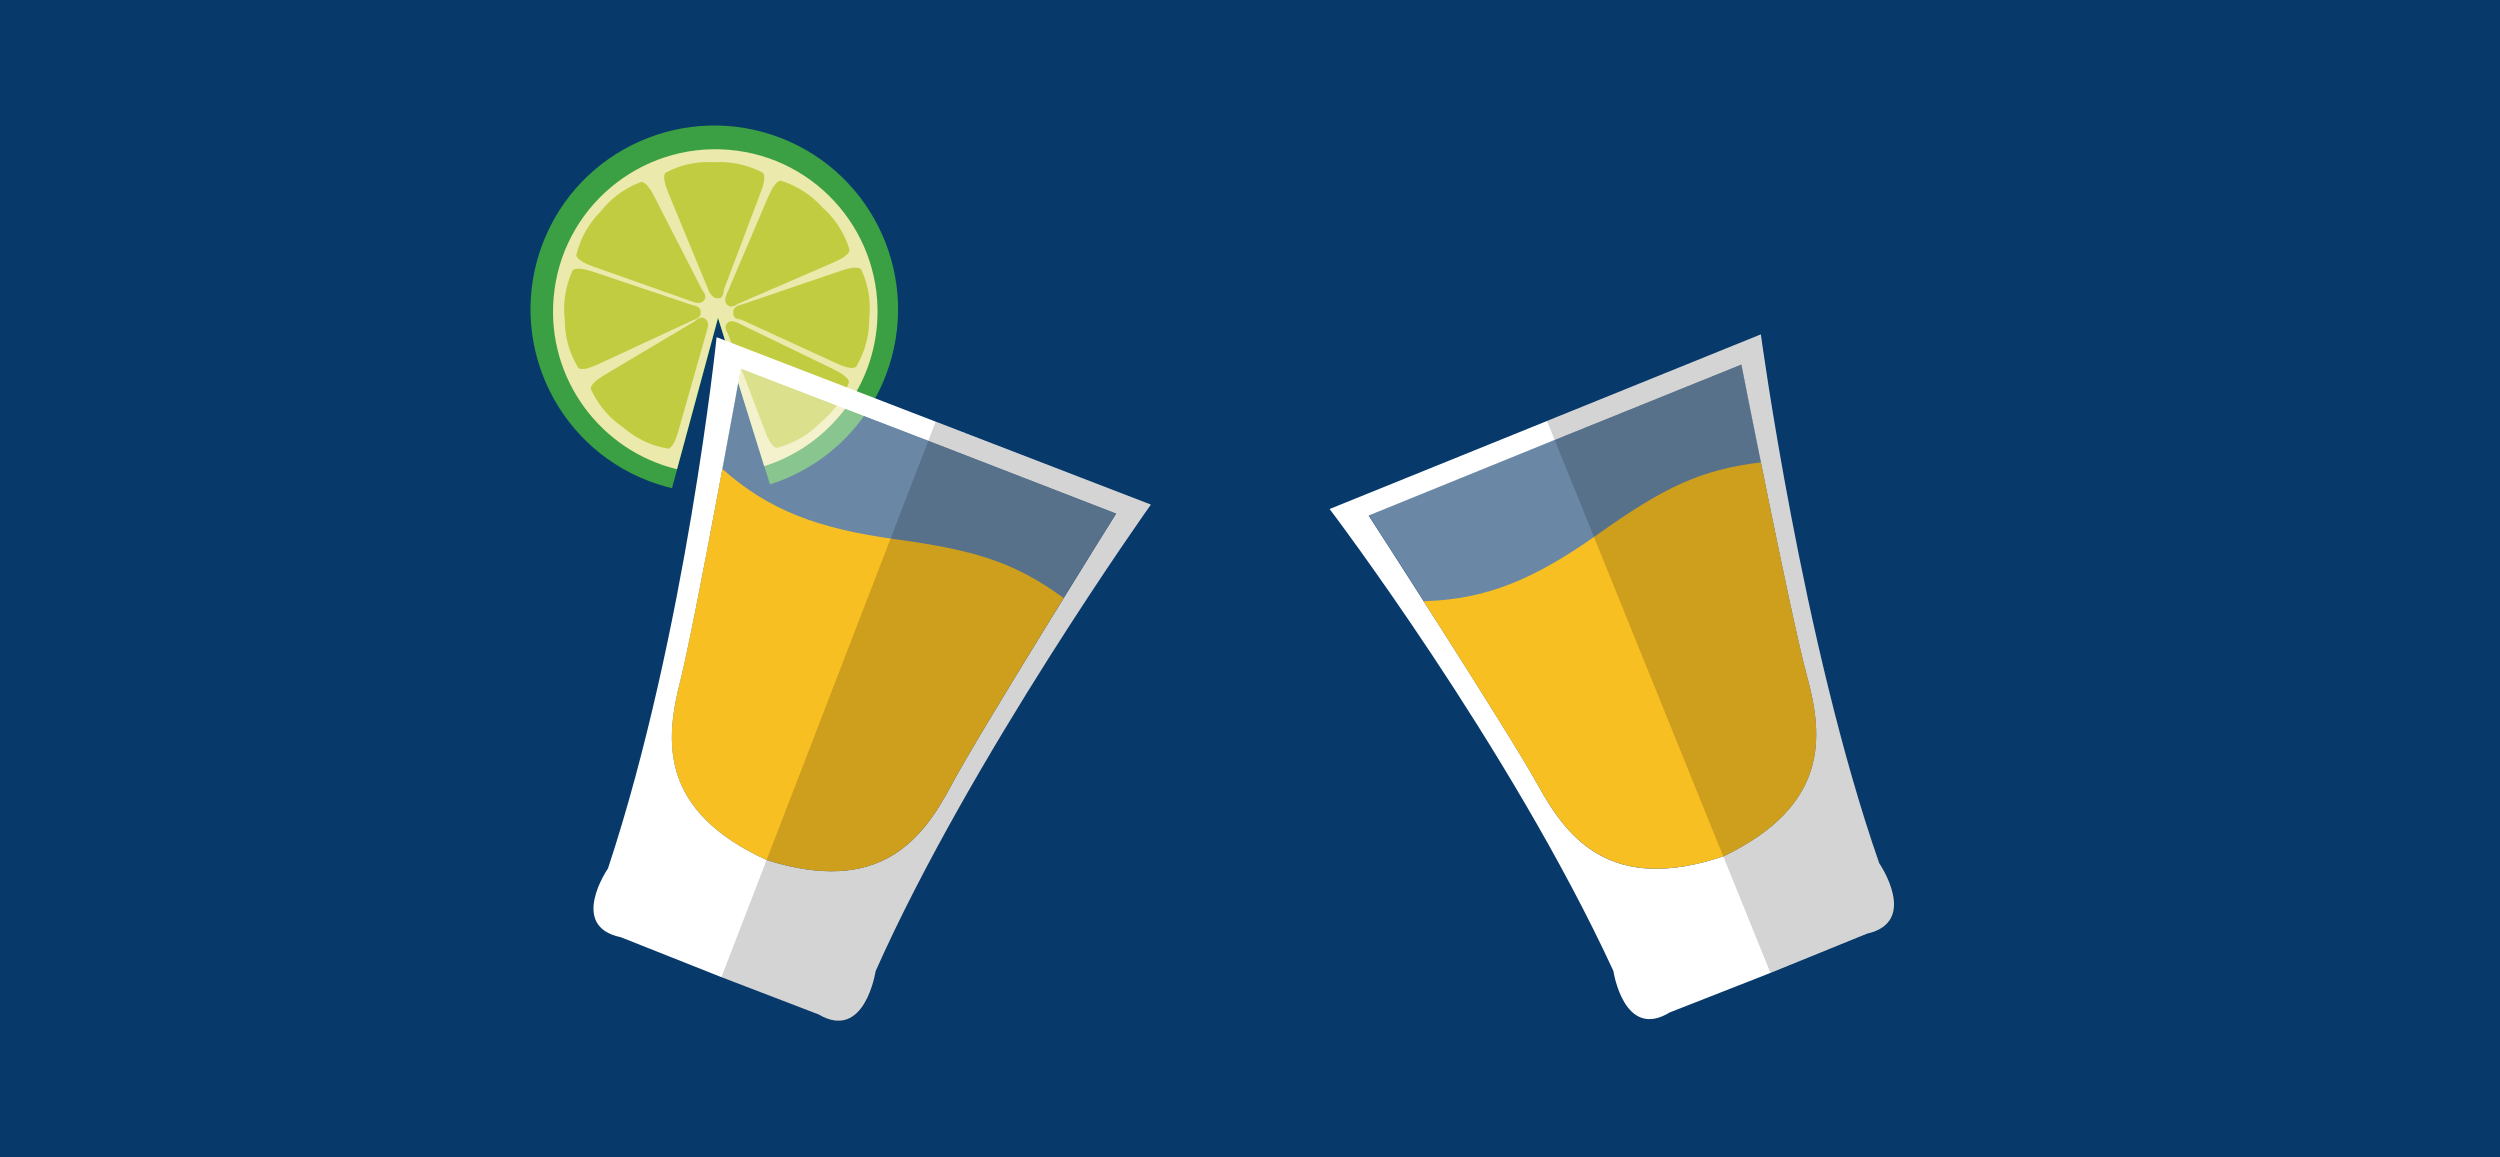 <?xml version="1.0" encoding="utf-8"?>
<!-- Generator: Adobe Illustrator 18.0.0, SVG Export Plug-In . SVG Version: 6.00 Build 0)  -->
<!DOCTYPE svg PUBLIC "-//W3C//DTD SVG 1.1//EN" "http://www.w3.org/Graphics/SVG/1.1/DTD/svg11.dtd">
<svg version="1.1" id="Layer_1" xmlns="http://www.w3.org/2000/svg" xmlns:xlink="http://www.w3.org/1999/xlink" x="0px" y="0px"
	 viewBox="0 0 1250 578.7" enable-background="new 0 0 1250 578.7" xml:space="preserve">
<rect fill="#07396B" width="1250" height="578.7"/>
<path fill="#3B9F43" d="M390.2,68.9c-47.3-18.2-100.5,5.3-118.8,52.7c-18.2,47.3,5.3,100.5,52.7,118.8c3.9,1.5,7.9,2.7,11.9,3.7
	l23.1-85.1l25.9,83.2c25.7-8.2,47.5-27.4,57.9-54.5C461.1,140.3,437.5,87.1,390.2,68.9z"/>
<path fill="#EBE9AB" d="M359,158.9l23.1,74.2c30.4-9.6,53.6-36.8,56.4-70.6c3.7-44.6-29.4-83.9-74.1-87.6
	c-44.6-3.7-83.9,29.4-87.6,74.1c-3.4,40.4,23.5,76.4,61.7,85.6L359,158.9z"/>
<path fill="#C1CC40" d="M380.3,96.3l-18.5,48.9c0,0,0.2,4.2-2.8,3.9v0c-3,0.4-4.7-3.9-4.7-3.9l-20.2-48.9c-3.7-9-1.2-10-1.2-10
	c8.7-4.6,17-5.6,23.9-5.2c6.9-0.4,15.4,0.5,24.3,5.1C381.2,86.3,383.9,87.3,380.3,96.3z"/>
<path fill="#C1CC40" d="M327.2,98.4l24,46.8c0,0,2.8,3.1,0.7,5l0,0c-1.5,2.4-5.7,0.6-5.7,0.6l-49.8-17.6c-9.2-3.3-8.2-5.9-8.2-5.9
	c2.4-9.6,7.1-16.5,12-21.4c4.3-5.5,10.6-11.2,20-14.8C320.3,91,322.9,89.7,327.2,98.4z"/>
<path fill="#C1CC40" d="M296.3,135.8l50,16.8c0,0,4.2,0.4,4,3.4h0c0.6,3-3.6,4-3.6,4l-47.8,22.2c-8.8,4.1-9.9,1.5-9.9,1.5
	c-5.1-8.5-6.6-16.8-6.6-23.7c-0.8-6.9-0.3-15.4,3.8-24.6C286.2,135.5,287,132.7,296.3,135.8z"/>
<path fill="#C1CC40" d="M302.4,187.4l45.2-26.9c0,0,2.9-3,5-1l0,0c2.5,1.4,0.9,5.6,0.9,5.6l-14.4,50.7c-2.7,9.4-5.3,8.5-5.3,8.5
	c-9.7-1.7-17-6.1-22.2-10.6c-5.8-3.9-11.9-9.9-16.1-19C295.5,194.8,294,192.3,302.4,187.4z"/>
<path fill="#C1CC40" d="M382.6,215.8l-18.7-49.1c0,0-2.4-3.4-0.2-5.1l0,0c1.8-2.2,5.7,0.1,5.7,0.1l47.5,23c8.8,4.3,7.5,6.7,7.5,6.7
	c-3.4,9.3-8.9,15.6-14.3,20c-4.8,5-11.8,9.9-21.5,12.5C388.7,223.8,386,224.9,382.6,215.8z"/>
<path fill="#C1CC40" d="M418.3,181.7l-47.9-22c0,0-4.2,0.3-3.7-3.7h0c-0.3-3,4.1-3.7,4.1-3.7l49.9-17c9.2-3.1,10-0.4,10-0.4
	c4.1,9,4.7,17.4,3.9,24.3c0.1,7-1.4,15.4-6.4,24C428.2,183.1,427.1,185.8,418.3,181.7z"/>
<path fill="#C1CC40" d="M417,131.1L368.8,152c0,0-3.3,2.6-5.1,0.4l0,0c-2.3-1.7-0.2-5.7-0.2-5.7l20.7-48.5c3.8-8.9,6.4-7.8,6.4-7.8
	c9.4,3,16,8.2,20.6,13.3c5.2,4.6,10.5,11.3,13.5,20.9C424.7,124.7,425.9,127.3,417,131.1z"/>
<path fill="#FFFFFF" d="M575.4,252.3l-217.1-83.7c0,0-15.3,147.8-54.3,265.6c0,0-20,29,6.4,34.4l49.1,19.5l49.8,19.1
	c23.2,13.7,28.5-21.6,28.5-21.6C485.1,379.2,575.4,252.3,575.4,252.3z M383.3,430c-53.7-24.6-50.8-59.5-43.2-89.3
	c7.5-29.7,30.3-156.3,30.3-156.3l93.7,36l94,36.4c0,0-68.2,109-82.6,136.1C461.1,420.1,439.6,447.8,383.3,430z"/>
<path opacity="0.4" fill="#FFFFFF" d="M558,256.8c0,0-68.2,109-82.6,136.1c-14.4,27.1-35.8,54.9-92.2,37.1
	c-53.7-24.6-50.8-59.5-43.2-89.3c7.5-29.7,30.3-156.3,30.3-156.3l93.7,36L558,256.8z"/>
<path fill="#F8BF23" d="M448.2,269.7c-39.5-5.4-63.8-14.6-87-35.2c-7.2,38.9-16.8,88.9-21.1,106.2c-7.6,29.8-10.5,64.7,43.2,89.3
	c56.3,17.8,77.8-9.9,92.2-37.1c8.4-15.9,35.5-60.1,56.3-93.9C507.3,281.2,487.9,275.1,448.2,269.7z"/>
<path opacity="0.17" d="M467.8,210.9L360.7,488.6l49,18.8c23.2,13.7,28.2-21.6,28.2-21.6c47.4-106.5,137.4-233.5,137.4-233.5
	L467.8,210.9z"/>
<path fill="#FFFFFF" d="M880.4,167.2l-215.6,87.3c0,0,89.9,118.4,141.9,231c0,0,5.2,34.8,28.2,20.7l49.2-19.3l49.4-20.1
	c26.3-5.9,6.1-35.2,6.1-35.2C901.2,321.5,880.4,167.2,880.4,167.2z M861.6,428.2c-56,18.8-77.8-8.7-92.6-35.6
	c-14.8-26.9-84.7-134.8-84.7-134.8l93-37.8l93.4-37.7c0,0,24.7,126.2,32.8,155.8C911.6,367.8,914.9,402.7,861.6,428.2z"/>
<path opacity="0.4" fill="#FFFFFF" d="M870.8,182.3c0,0,24.7,126.2,32.8,155.8c8,29.6,11.4,64.5-41.9,90
	c-56,18.8-77.8-8.7-92.6-35.6c-14.8-26.9-84.7-134.8-84.7-134.8l93-37.8L870.8,182.3z"/>
<path fill="#F8BF23" d="M799.4,266.8c-32.5,23.1-56.6,33-87.6,33.8c21.3,33.3,48.5,76.4,57.2,92c14.8,26.9,36.6,54.3,92.6,35.6
	c53.3-25.5,50-60.4,41.9-90c-4.7-17.4-15.2-68.1-23.1-107C850.4,234.8,832.1,243.6,799.4,266.8z"/>
<path opacity="0.17" d="M773.5,210.5l111.7,275.9l48.6-19.8c26.3-5.9,5.8-35.1,5.8-35.1c-38.2-110.1-59.3-264.3-59.3-264.3
	L773.5,210.5z"/>
</svg>
